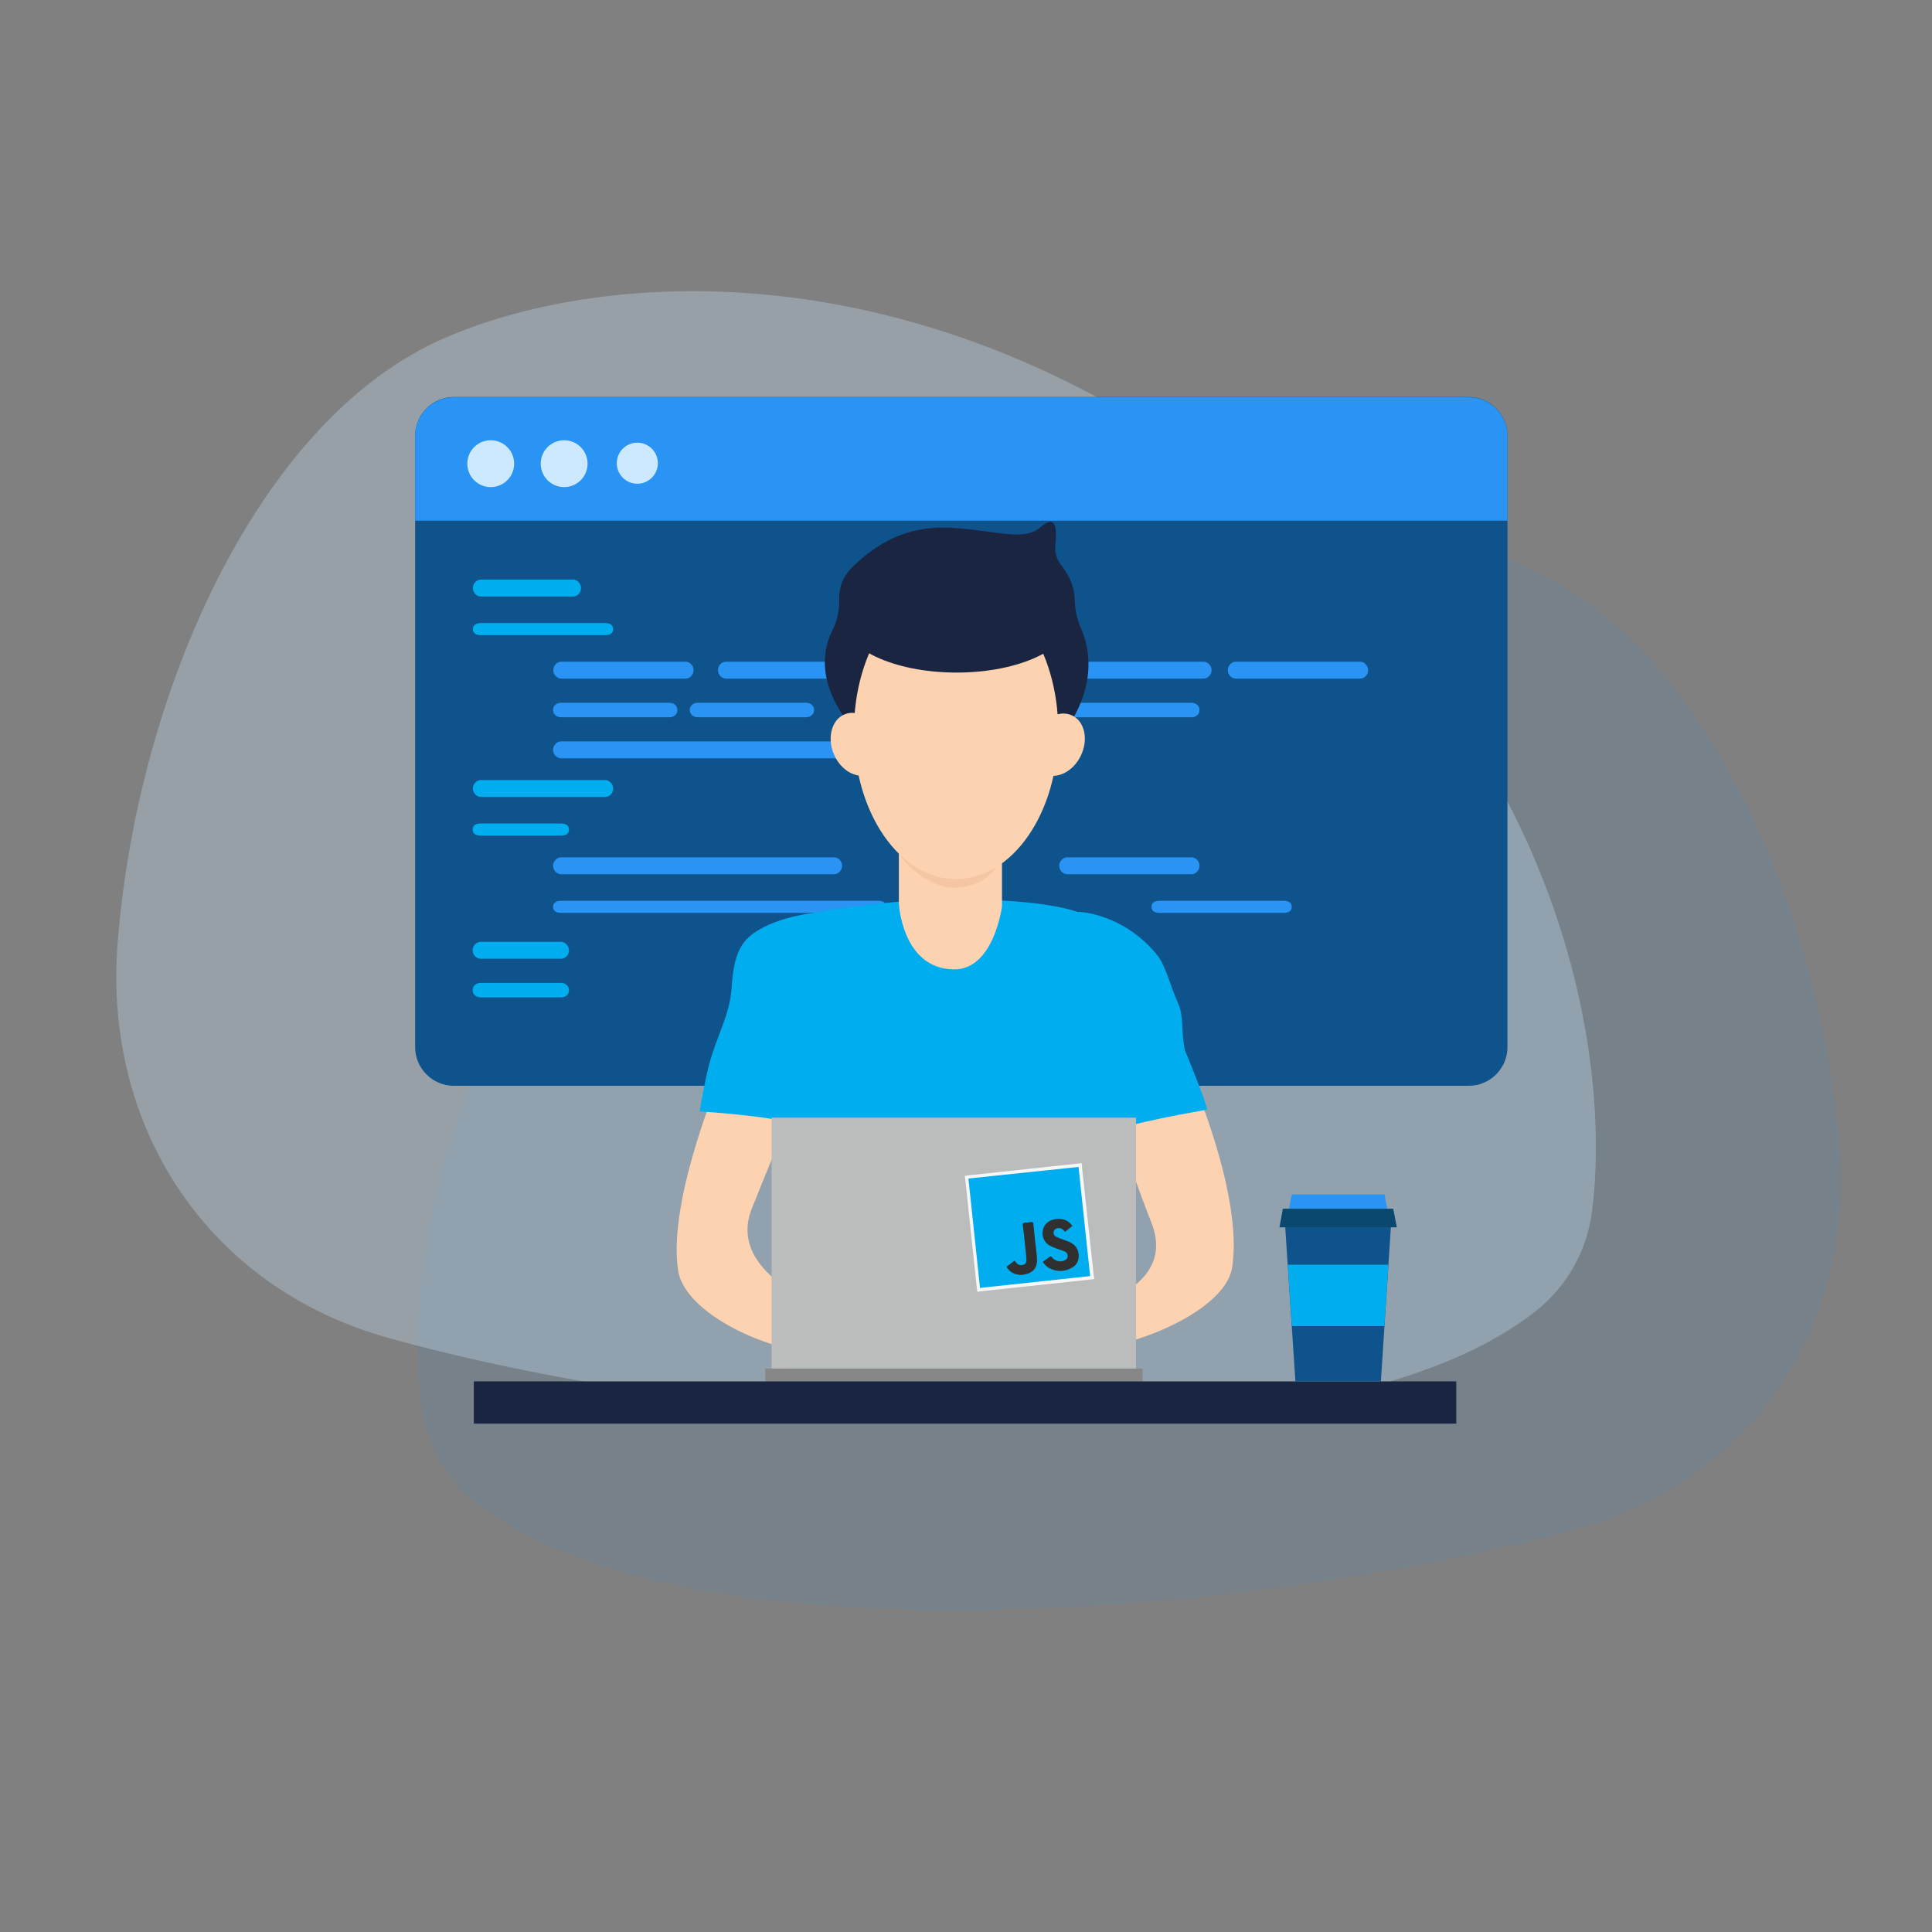 <svg xmlns="http://www.w3.org/2000/svg" xmlns:xlink="http://www.w3.org/1999/xlink" version="1.1" id="Layer_1" x="0px" y="0px" viewBox="0 0 800 800" style="enable-background:new 0 0 800 800;" xml:space="preserve">
<rect x="0" y="0" width="800" height="800" fill="#808080" stroke="none"/>
<style xmlns="http://www.w3.org/2000/svg" type="text/css">
	.st0{opacity:9.000000e-002;fill:#2A94F4;}
	.st1{opacity:0.3;fill:#CCE9FF;}
	.st2{fill:#0E538C;}
	.st3{fill:#2A94F4;}
	.st4{fill:#00aef0;}
	.st5{fill:#192541;}
	.st6{fill:#FCD2B1;}
	.st7{fill:#F4C6A4;}
	.st8{fill:#FFFFFF;}
	.st9{fill:#BBBCBC;}
	.st10{fill:#878787;}
	.st11{fill:#F7F7F7;}
	.st12{fill:#303030;}
	.st13{fill:#CCE9FF;}
	.st14{fill:#0B4870;}
	.st15{clip-path:url(#XMLID_8_);fill:#00aef0;}
</style>
<path xmlns="http://www.w3.org/2000/svg" id="XMLID_237_" class="st0" d="M197.1,622.2c-12.4-9.7-20.5-24-22.5-39.6c-7-52.5,5.2-169.3,115.6-267.1  c134-118.7,274-110.5,341.8-80.7c74.7,32.8,122.1,142.8,129.8,240.8c5.8,73.7-36.3,137.1-107.5,157.1  C534.8,666.2,287,692.7,197.1,622.2z"/>
<path xmlns="http://www.w3.org/2000/svg" id="XMLID_521_" class="st1" d="M635.8,543c12.9-10.1,21.3-24.9,23.4-41.2c7.2-54.6-5.4-176-120.2-277.7  c-139.4-123.4-284.9-114.9-355.4-83.9c-77.7,34.1-127,148.5-134.9,250.4c-6,76.6,37.7,142.6,111.8,163.3  C284.6,588.9,542.3,616.3,635.8,543z"/>
<g xmlns="http://www.w3.org/2000/svg" id="XMLID_36_">
	<path id="XMLID_130_" class="st2" d="M608.2,449.6H187.9c-8.8,0-16-7.2-16-16V180.4c0-8.8,7.2-16,16-16h420.3c8.8,0,16,7.2,16,16   v253.2C624.2,442.4,617,449.6,608.2,449.6z"/>
</g>
<g xmlns="http://www.w3.org/2000/svg" id="XMLID_62_">
	<path id="XMLID_129_" class="st3" d="M624.2,215.6H171.9v-35.1c0-8.8,7.2-16,16-16h420.3c8.8,0,16,7.2,16,16V215.6z"/>
</g>
<g xmlns="http://www.w3.org/2000/svg" id="XMLID_90_">
	<g id="XMLID_85_">
		<path id="XMLID_127_" class="st4" d="M237.3,247h-38.2c-1.8,0-3.3-1.7-3.3-3.5s1.5-3.5,3.3-3.5h38.2c1.8,0,3.3,1.7,3.3,3.5    S239.2,247,237.3,247z"/>
	</g>
	<g id="XMLID_91_">
		<path id="XMLID_126_" class="st4" d="M250.6,263h-51.5c-1.8,0-3.3-0.7-3.3-2.5s1.5-2.5,3.3-2.5h51.5c1.8,0,3.3,0.7,3.3,2.5    S252.5,263,250.6,263z"/>
	</g>
	<g id="XMLID_100_">
		<path id="XMLID_125_" class="st4" d="M250.6,330h-51.5c-1.8,0-3.3-1.7-3.3-3.5s1.5-3.5,3.3-3.5h51.5c1.8,0,3.3,1.7,3.3,3.5    S252.5,330,250.6,330z"/>
	</g>
	<g id="XMLID_101_">
		<path id="XMLID_124_" class="st4" d="M232.3,346h-33.3c-1.8,0-3.3-0.7-3.3-2.5s1.5-2.5,3.3-2.5h33.3c1.8,0,3.3,0.7,3.3,2.5    S234.2,346,232.3,346z"/>
	</g>
	<g id="XMLID_106_">
		<path id="XMLID_123_" class="st4" d="M232.3,397h-33.3c-1.8,0-3.3-1.7-3.3-3.5s1.5-3.5,3.3-3.5h33.3c1.8,0,3.3,1.7,3.3,3.5    S234.2,397,232.3,397z"/>
	</g>
	<g id="XMLID_107_">
		<path id="XMLID_122_" class="st4" d="M232.3,413h-33.3c-1.8,0-3.3-1.2-3.3-3s1.5-3,3.3-3h33.3c1.8,0,3.3,1.2,3.3,3    S234.2,413,232.3,413z"/>
	</g>
	<g id="XMLID_92_">
		<path id="XMLID_121_" class="st3" d="M283.9,281h-51.5c-1.8,0-3.3-1.7-3.3-3.5s1.5-3.5,3.3-3.5h51.5c1.8,0,3.3,1.7,3.3,3.5    S285.7,281,283.9,281z"/>
	</g>
	<g id="XMLID_96_">
		<path id="XMLID_120_" class="st3" d="M352.1,281h-51.5c-1.8,0-3.3-1.7-3.3-3.5s1.5-3.5,3.3-3.5h51.5c1.8,0,3.3,1.7,3.3,3.5    S353.9,281,352.1,281z"/>
	</g>
	<g id="XMLID_97_">
		<path id="XMLID_119_" class="st3" d="M498.4,281h-51.5c-1.8,0-3.3-1.7-3.3-3.5s1.5-3.5,3.3-3.5h51.5c1.8,0,3.3,1.7,3.3,3.5    S500.2,281,498.4,281z"/>
	</g>
	<g id="XMLID_98_">
		<path id="XMLID_118_" class="st3" d="M563.2,281h-51.5c-1.8,0-3.3-1.7-3.3-3.5s1.5-3.5,3.3-3.5h51.5c1.8,0,3.3,1.7,3.3,3.5    S565.1,281,563.2,281z"/>
	</g>
	<g id="XMLID_99_">
		<path id="XMLID_117_" class="st3" d="M493.4,297h-51.5c-1.8,0-3.3-1.2-3.3-3s1.5-3,3.3-3h51.5c1.8,0,3.3,1.2,3.3,3    S495.2,297,493.4,297z"/>
	</g>
	<g id="XMLID_104_">
		<path id="XMLID_116_" class="st3" d="M493.4,362h-51.5c-1.8,0-3.3-1.7-3.3-3.5s1.5-3.5,3.3-3.5h51.5c1.8,0,3.3,1.7,3.3,3.5    S495.2,362,493.4,362z"/>
	</g>
	<g id="XMLID_105_">
		<path id="XMLID_115_" class="st3" d="M531.6,378h-51.5c-1.8,0-3.3-0.7-3.3-2.5s1.5-2.5,3.3-2.5h51.5c1.8,0,3.3,0.7,3.3,2.5    S533.5,378,531.6,378z"/>
	</g>
	<g id="XMLID_93_">
		<path id="XMLID_114_" class="st3" d="M277.2,297h-44.9c-1.8,0-3.3-1.2-3.3-3s1.5-3,3.3-3h44.9c1.8,0,3.3,1.2,3.3,3    S279.1,297,277.2,297z"/>
	</g>
	<g id="XMLID_95_">
		<path id="XMLID_113_" class="st3" d="M333.8,297h-44.9c-1.8,0-3.3-1.2-3.3-3s1.5-3,3.3-3h44.9c1.8,0,3.3,1.2,3.3,3    S335.6,297,333.8,297z"/>
	</g>
	<g id="XMLID_94_">
		<path id="XMLID_112_" class="st3" d="M363.7,314H232.3c-1.8,0-3.3-1.7-3.3-3.5s1.5-3.5,3.3-3.5h131.4c1.8,0,3.3,1.7,3.3,3.5    S365.5,314,363.7,314z"/>
	</g>
	<g id="XMLID_103_">
		<path id="XMLID_111_" class="st3" d="M345.4,362H232.3c-1.8,0-3.3-1.7-3.3-3.5s1.5-3.5,3.3-3.5h113.1c1.8,0,3.3,1.7,3.3,3.5    S347.2,362,345.4,362z"/>
	</g>
	<g id="XMLID_102_">
		<path id="XMLID_110_" class="st3" d="M363.7,378H232.3c-1.8,0-3.3-0.7-3.3-2.5s1.5-2.5,3.3-2.5h131.4c1.8,0,3.3,0.7,3.3,2.5    S365.5,378,363.7,378z"/>
	</g>
</g>
<path xmlns="http://www.w3.org/2000/svg" id="XMLID_35_" class="st5" d="M357,305.8c0,0-24-21.8-12.2-45c2-4,2.8-8.4,2.7-12.8c-0.1-3.9,1-8.9,5.7-13.4  c9.3-9,21.3-16.7,39.1-16.1s31.5,6,38.3,0c5.9-5.1,7.3-1.8,6.4,7.3c-0.3,3,0.6,5.9,2.4,8.2c2.5,3.1,5.5,8.1,5.6,14.4  c0.1,4,0.9,7.9,2.5,11.5c3.8,8.5,7.6,25.9-9.8,47.1"/>
<g xmlns="http://www.w3.org/2000/svg" id="XMLID_52_">
	<defs>
		<path id="XMLID_17_" d="M323.3,511.4c0.5-9.1,0.4-18.2,0-27.3c-1.7-33.2-0.4-54.1-0.4-68.6c0-8.7,5.6-37,19.6-38.6    c15.3-1.8,37.7-6.1,72.7-4c47.5,2.8,50.6,13.6,50.4,44.2c-0.1,11.4,3,160.3,3,160.3c-50.4,19.3-144.2,2-144.2,2    C328.3,571.9,321.3,547.1,323.3,511.4z"/>
	</defs>
	<use xmlns:xlink="http://www.w3.org/1999/xlink" xlink:href="#XMLID_17_" style="overflow:visible;fill:#00aef0;"/>
	<clipPath id="XMLID_7_">
		<use xmlns:xlink="http://www.w3.org/1999/xlink" xlink:href="#XMLID_17_" style="overflow:visible;"/>
	</clipPath>
</g>
<g xmlns="http://www.w3.org/2000/svg" id="XMLID_49_">
	<path id="XMLID_33_" class="st6" d="M493.1,445.4c0,0,21.8,49.6,17.1,79.4c-3.2,20.3-50.2,36.5-64.1,33.1   c-13.9-3.4-12.3-6.5,0.5-12.9c12.8-6.4,39.7-14.9,30.1-38.9c-9.5-24-25.8-73.3-25.8-73.3L493.1,445.4z"/>
	<path id="XMLID_32_" class="st4" d="M447.1,377.6c0,0,17.7,0.7,31.6,17.3c4.1,4.9,5.6,12.7,9.1,20.5c2.6,5.8,1.1,12,2.9,19.6   c0,0,9.1,22,9.1,24.5c0,0-35,5.9-41.1,9.8C452.6,473.1,434.1,377.4,447.1,377.6z"/>
</g>
<g xmlns="http://www.w3.org/2000/svg" id="XMLID_46_">
	<path id="XMLID_31_" class="st6" d="M299.8,441.8c0,0-23.7,54.5-19,84.3c3.2,20.3,46.4,36.6,60.3,33.2c13.9-3.4,17.4-8.4,4.6-14.8   c-12.8-6.4-43.9-19.9-34.4-44c9.5-24,28-67.8,28-67.8L299.8,441.8z"/>
	<path id="XMLID_30_" class="st4" d="M340.9,377.6c0,0-18.5,1-29.6,9.4c-6.3,4.8-7.7,12.4-8.4,22.4c-0.7,10.8-6.1,19.6-9.1,30.8   c-1.7,6.1-4,18.6-4,20c0,0,28.6,1.8,40.1,5.3C336.9,467.7,353.9,377.4,340.9,377.6z"/>
</g>
<g xmlns="http://www.w3.org/2000/svg" id="XMLID_37_">
	<g id="XMLID_43_">
		<g id="XMLID_58_">
			<path id="XMLID_60_" class="st6" d="M414.9,375.4v-41.5h-42.7l0,40.2c0,0,1.3,27,22.7,27.3C411.5,401.7,414.9,375.4,414.9,375.4z     "/>
			<path id="XMLID_59_" class="st7" d="M414.9,354.9c0,0-4.4,12.7-20.1,12.7c-10.3,0-22.5-11.5-22.5-15.3l-0.1-12.6l42.7,2.3V354.9z     "/>
		</g>
	</g>
	
		<ellipse id="XMLID_24_" transform="matrix(-0.925 0.381 -0.381 -0.925 800.645 458.013)" class="st6" cx="355" cy="308.2" rx="10.4" ry="13.4"/>
	
		<ellipse id="XMLID_23_" transform="matrix(-0.903 -0.43 0.43 -0.903 701.636 775.222)" class="st6" cx="438.5" cy="308.2" rx="10.4" ry="13.4"/>
	<path id="XMLID_22_" class="st8" d="M412.5,332.1c-5.4,3.6-17.9,7-31.7,1c-1.1-0.5-2.1,0.7-1.7,1.8c1.8,5.9,7.3,12.9,19.5,12.7   c10.4-0.2,14.5-8.9,15.9-13.5C414.8,332.9,413.5,331.4,412.5,332.1z"/>
</g>
<rect xmlns="http://www.w3.org/2000/svg" id="XMLID_2_" x="319.5" y="462.8" class="st9" width="150.9" height="103.9"/>
<rect xmlns="http://www.w3.org/2000/svg" id="XMLID_20_" x="316.9" y="566.7" class="st10" width="156.2" height="5.4"/>
<rect xmlns="http://www.w3.org/2000/svg" id="XMLID_21_" x="196.2" y="572" class="st5" width="406.8" height="17.5"/>
<g xmlns="http://www.w3.org/2000/svg" id="XMLID_40_">
	<g id="XMLID_39_">
		
			<rect id="XMLID_156_" x="402.5" y="484.7" transform="matrix(-0.994 0.106 -0.106 -0.994 903.984 968.192)" class="st4" width="47.3" height="46.9"/>
		<path id="XMLID_153_" class="st11" d="M446.6,483.2l4.8,45.2l-45.6,4.9L401,488L446.6,483.2 M447.9,481.6l-1.4,0.2l-45.6,4.9    l-1.4,0.2l0.2,1.4l4.8,45.2l0.2,1.4l1.4-0.2l45.6-4.9l1.4-0.2l-0.2-1.4L448,483L447.9,481.6L447.9,481.6z"/>
	</g>
	<path id="XMLID_88_" class="st12" d="M444.1,507.6c-1.1,0.9-2.1,1.7-3.1,2.5c-0.2-0.2-0.4-0.5-0.6-0.7c-0.7-0.8-1.7-1-2.7-0.8   c-0.7,0.2-1.2,0.6-1.4,1.4c-0.2,0.8,0.1,1.5,0.7,1.9c0.6,0.4,1.3,0.6,1.9,0.9c1.5,0.6,3,1,4.4,1.7c2.5,1.3,3.7,3.7,3.3,6.5   c-0.2,1.6-1.1,3-2.5,3.8c-3.2,1.9-6.5,2-9.8,0.2c-1-0.6-1.8-1.4-2.5-2.5c1.1-0.8,2.2-1.6,3.3-2.4c0.3,0.3,0.6,0.6,0.8,0.9   c1.4,1.3,3.3,1.7,4.9,0.9c0.8-0.3,1.3-0.9,1.3-1.8c0-0.9-0.4-1.5-1.2-1.9c-1.1-0.4-2.2-0.8-3.4-1.2c-0.9-0.4-1.9-0.7-2.8-1.2   c-2.3-1.3-3.4-3.8-2.9-6.3c0.4-2.3,2.2-4.1,4.8-4.6c2.8-0.5,5.2-0.1,7.1,2.3C443.9,507.3,443.9,507.4,444.1,507.6z"/>
	<path id="XMLID_87_" class="st12" d="M420.1,522c0.4,0.4,0.6,0.8,0.9,1.1c0.7,0.7,1.5,0.9,2.5,0.7c0.9-0.2,1.4-0.7,1.5-1.7   c0-0.4,0-0.9,0-1.3c-0.5-4.5-0.9-9-1.5-13.5c-0.1-0.7,0.1-0.9,0.8-1c0.9,0,1.8-0.1,2.7-0.3c0.6-0.1,0.8,0.1,0.9,0.7   c0.4,4.4,0.9,8.7,1.4,13.1c0,0.5,0.1,0.9,0.1,1.4c0.2,3.6-1.4,5.7-4.9,6.5c-2.9,0.7-5.7-0.3-7.4-2.6c-0.3-0.5-0.3-0.7,0.2-1   C418.2,523.5,419.1,522.8,420.1,522z"/>
</g>
<g xmlns="http://www.w3.org/2000/svg" id="XMLID_4_">
	<g id="XMLID_84_">
		<circle id="XMLID_128_" class="st13" cx="203.2" cy="192" r="9.7"/>
	</g>
	<g id="XMLID_86_">
		<circle id="XMLID_109_" class="st13" cx="233.6" cy="192" r="9.7"/>
	</g>
	<circle id="XMLID_89_" class="st13" cx="263.9" cy="191.8" r="8.5"/>
</g>
<polygon xmlns="http://www.w3.org/2000/svg" id="XMLID_131_" class="st2" points="571.8,572 536.4,572 532,505.4 576.1,505.4 "/>
<polygon xmlns="http://www.w3.org/2000/svg" id="XMLID_42_" class="st3" points="574.7,502.2 533.4,502.2 534.9,494.6 573.3,494.6 "/>
<polygon xmlns="http://www.w3.org/2000/svg" id="XMLID_38_" class="st14" points="578.4,508.2 529.8,508.2 531.2,500.5 576.9,500.5 "/>
<g xmlns="http://www.w3.org/2000/svg" id="XMLID_151_">
	<defs>
		<polygon id="XMLID_135_" points="571.8,571.6 536.4,571.6 532,505 576.1,505   "/>
	</defs>
	<clipPath id="XMLID_8_">
		<use xmlns:xlink="http://www.w3.org/1999/xlink" xlink:href="#XMLID_135_" style="overflow:visible;"/>
	</clipPath>
	<rect id="XMLID_44_" x="528.8" y="523.7" class="st15" width="50.7" height="25.4"/>
</g>
<ellipse xmlns="http://www.w3.org/2000/svg" id="XMLID_1_" class="st6" cx="395.9" cy="302.7" rx="42.3" ry="61.3"/>
<ellipse xmlns="http://www.w3.org/2000/svg" id="XMLID_3_" class="st5" cx="396.1" cy="256" rx="47.4" ry="22.5"/>
<path xmlns="http://www.w3.org/2000/svg" id="XMLID_5_" class="st4" d="M476.8,423.5"/>
</svg>